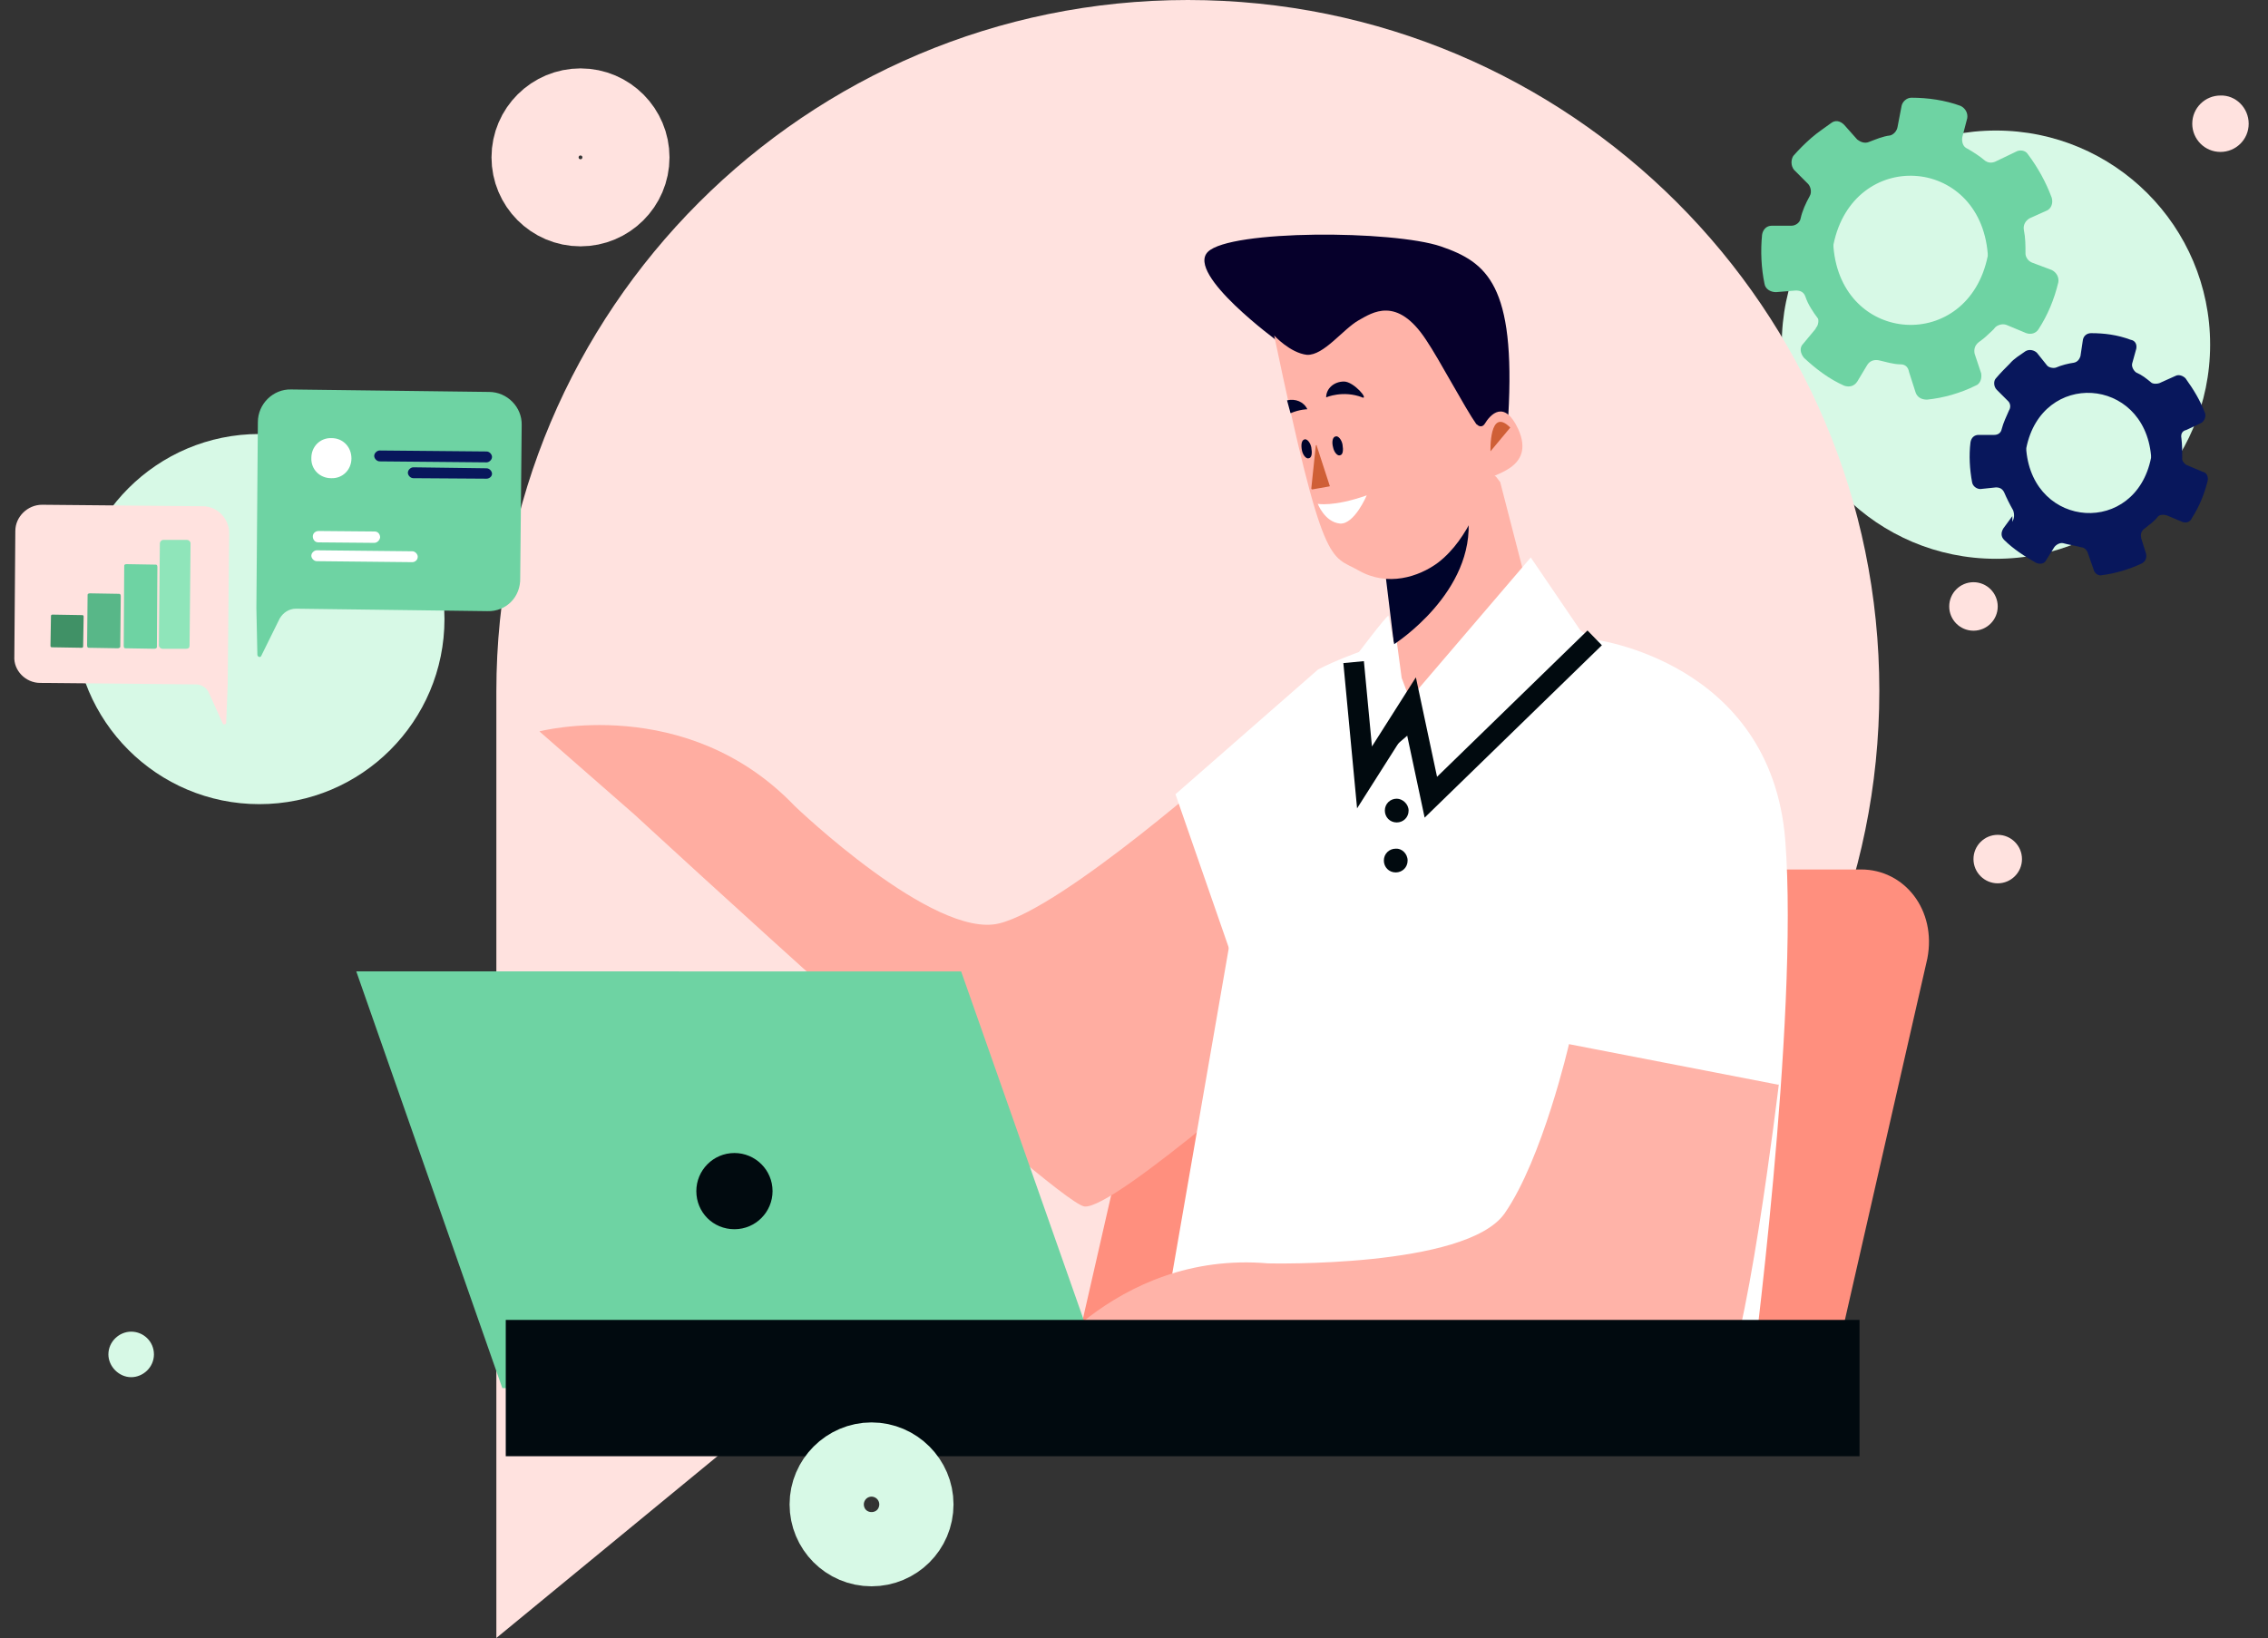 <?xml version="1.0" encoding="utf-8"?>
<!-- Generator: Adobe Illustrator 17.0.0, SVG Export Plug-In . SVG Version: 6.00 Build 0)  -->
<!DOCTYPE svg PUBLIC "-//W3C//DTD SVG 1.1//EN" "http://www.w3.org/Graphics/SVG/1.1/DTD/svg11.dtd">
<svg version="1.1" id="Layer_1" xmlns="http://www.w3.org/2000/svg" xmlns:xlink="http://www.w3.org/1999/xlink" x="0px" y="0px"
	 width="329.906px" height="238.32px" viewBox="0 0 329.906 238.32" enable-background="new 0 0 329.906 238.32"
	 xml:space="preserve">
<rect x="0" y="0" width="329.906" height="238.32" fill="#333333" stroke="none"/>
<circle fill="#D7F9E6" cx="290.332" cy="50.147" r="31.155"/>
<path fill="#6ED3A3" d="M264.072,47.879l-1.79,2.149c-0.597,0.597-0.358,1.432,0.119,2.029c1.79,1.671,3.7,3.104,5.849,4.058
	c0.716,0.239,1.432,0.119,1.91-0.597l1.432-2.387c0.358-0.597,0.955-0.836,1.671-0.716c1.074,0.239,2.149,0.597,3.223,0.597
	c0.597,0,1.074,0.358,1.194,1.074l0.955,2.984c0.239,0.716,0.836,1.074,1.671,1.074c2.387-0.239,4.894-0.955,7.043-2.029
	c0.716-0.239,0.955-1.074,0.836-1.791l-0.955-2.865c-0.119-0.597,0-1.194,0.597-1.671c0.358-0.239,0.955-0.716,1.313-1.074
	c0.358-0.358,0.836-0.716,1.074-1.074c0.358-0.358,1.074-0.597,1.671-0.358l2.865,1.194c0.716,0.239,1.432,0,1.79-0.597
	c1.313-2.029,2.268-4.297,2.865-6.804c0.119-0.716-0.239-1.432-0.955-1.791l-2.865-1.074c-0.597-0.239-0.955-0.836-0.955-1.313
	c0-1.194,0-2.268-0.239-3.462c-0.119-0.716,0.239-1.313,0.836-1.671l2.387-1.074c0.716-0.239,1.074-1.074,0.836-1.91
	c-0.836-2.268-2.029-4.417-3.462-6.326c-0.358-0.597-1.194-0.716-1.79-0.358l-2.984,1.432c-0.597,0.239-1.074,0.119-1.432-0.119
	c-0.836-0.716-1.79-1.313-2.626-1.791c-0.597-0.239-0.836-0.955-0.716-1.671l0.716-2.745c0.119-0.716-0.239-1.432-0.955-1.791
	c-2.268-0.836-4.775-1.194-7.162-1.194c-0.716,0-1.313,0.597-1.432,1.194l-0.597,3.104c-0.119,0.597-0.597,1.074-1.074,1.194
	c-1.074,0.119-2.149,0.597-3.104,0.955c-0.597,0.239-1.194,0-1.671-0.358l-1.91-2.149c-0.597-0.597-1.313-0.716-1.91-0.239
	c-0.955,0.716-1.91,1.313-2.865,2.149s-1.79,1.671-2.626,2.626c-0.358,0.597-0.358,1.432,0.119,2.029l2.029,2.029
	c0.358,0.358,0.597,1.194,0.239,1.791c-0.597,1.074-1.074,2.149-1.313,3.223c-0.119,0.716-0.836,1.074-1.313,1.074h-2.865
	c-0.836,0-1.313,0.597-1.432,1.313c-0.239,2.387-0.119,4.894,0.358,7.162c0.119,0.716,0.836,1.194,1.671,1.194l2.865-0.239
	c0.716,0,1.194,0.239,1.432,0.955c0.358,1.074,1.074,2.149,1.79,3.104c0.119,0.119,0.119,0.955-0.239,1.313l0,0L264.072,47.879z
	 M266.698,35.584c2.865-14.085,21.247-13.011,22.441,1.313v0.358c-2.865,14.085-21.247,13.011-22.441-1.313V35.584z"/>
<path fill="#08175C" d="M292.72,75.095l-1.313,1.79c-0.358,0.597-0.358,1.194,0.119,1.671c1.313,1.313,2.984,2.387,4.655,3.342
	c0.597,0.239,1.194,0.119,1.432-0.358l1.194-1.91c0.239-0.358,0.836-0.716,1.313-0.597c0.836,0.239,1.79,0.358,2.626,0.597
	c0.358,0,0.836,0.358,0.955,0.836l0.836,2.387c0.119,0.597,0.716,0.955,1.194,0.836c1.91-0.239,3.939-0.836,5.73-1.671
	c0.597-0.239,0.836-0.836,0.716-1.432l-0.716-2.268c-0.119-0.597,0-0.955,0.358-1.313c0.358-0.239,0.716-0.597,1.074-0.836
	c0.239-0.239,0.716-0.597,0.955-0.955c0.239-0.358,0.836-0.358,1.313-0.239l2.268,0.955c0.597,0.239,1.194,0,1.432-0.597
	c1.074-1.671,1.79-3.462,2.268-5.372c0.119-0.597-0.119-1.194-0.716-1.313l-2.268-0.955c-0.358-0.119-0.836-0.716-0.716-1.074
	c0-0.955,0-1.91-0.119-2.865c-0.119-0.597,0.119-1.074,0.716-1.194l2.029-0.955c0.597-0.239,0.836-0.955,0.716-1.432
	c-0.716-1.91-1.671-3.462-2.865-5.133c-0.358-0.358-0.955-0.597-1.432-0.358l-2.387,1.074c-0.358,0.119-0.955,0.119-1.194-0.119
	c-0.716-0.597-1.313-1.074-2.149-1.432c-0.358-0.239-0.716-0.836-0.597-1.313l0.597-2.149c0.119-0.597-0.119-1.194-0.836-1.313
	c-1.91-0.716-3.82-0.955-5.73-0.955c-0.597,0-1.074,0.358-1.194,0.955l-0.358,2.387c-0.119,0.358-0.358,0.836-0.955,0.955
	c-0.836,0.119-1.79,0.358-2.626,0.716c-0.358,0.119-1.074,0-1.313-0.358l-1.432-1.791c-0.358-0.358-1.074-0.597-1.671-0.239
	c-0.836,0.597-1.671,1.074-2.268,1.791c-0.716,0.716-1.313,1.313-2.029,2.149c-0.358,0.358-0.358,1.194,0.119,1.671l1.671,1.671
	c0.358,0.358,0.358,0.955,0.119,1.313c-0.358,0.836-0.836,1.79-1.074,2.745c-0.119,0.597-0.597,0.836-1.074,0.836h-2.268
	c-0.597,0-1.074,0.358-1.194,1.074c-0.239,1.91-0.119,3.939,0.239,5.849c0.119,0.597,0.716,0.955,1.194,0.955l2.268-0.239
	c0.597,0,0.955,0.239,1.194,0.716c0.358,0.836,0.836,1.79,1.313,2.626c0.239,0.716,0.119,1.194-0.119,1.671l0,0V75.095z
	 M294.749,65.187c2.268-11.34,17.07-10.385,18.144,1.074v0.358c-2.268,11.34-17.07,10.385-18.144-1.074V65.187z"/>
<path fill="#FFE2DF" d="M172.785,0C117.201,0,72.201,45.072,72.201,100.584V238.32l57.168-47.016
	c13.104,6.264,27.792,9.792,43.416,9.792c55.584,0,100.584-45.072,100.584-100.584C273.369,44.928,228.297,0,172.785,0z"/>
<path fill="#FF8F7E" d="M266.313,201.096l-110.664-1.008l15.048-65.88c1.08-4.464,14.472-7.704,19.008-7.704h81
	c6.336,0,11.016,5.904,9.648,12.96l-14.04,61.56V201.096z"/>
<path fill="#FFADA1" d="M190.425,150.912c0,0-28.368,25.2-32.688,24.624c-4.248-0.576-65.448-57.024-65.448-57.024l-13.824-12.096
	c0,0,21.384-5.616,37.152,10.872c0,0,20.232,19.44,29.736,17.064c9.432-2.304,33.696-23.904,33.696-23.904l11.448,40.464l0,0
	H190.425z"/>
<path fill="#FFFFFF" d="M191.721,97.416c0,0,21.528-11.592,33.912,0.072c13.464,12.6-27.36,58.032-39.744,60.984l-14.904-42.912
	L191.721,97.416z"/>
<path fill="#FFFFFF" d="M231.753,93.024c0,0,25.848,3.096,27.936,29.232c2.016,26.136-5.04,79.344-5.04,79.344l-86.832-0.72
	l12.096-69.696c0.36-6.696,8.496-32.256,10.8-32.472l36.216-9.072l4.896,3.456l0,0L231.753,93.024z"/>
<path fill="#FFB3A8" d="M258.753,157.752c0,0-4.968,41.4-8.568,43.848c-3.6,2.376-83.664-0.144-83.664-0.144l-17.064-0.648
	c0,0,12.312-18.936,34.992-16.992c0,0,28.8,0.72,34.416-7.272c5.544-7.992,9.36-24.624,9.36-24.624l30.456,5.904l0,0
	L258.753,157.752z M218.217,70.128l4.464,17.28l-16.272,17.856l-2.52-6.624l-2.088-15.552l12.96-15.408c0,0,2.52,1.224,2.952,1.8
	C218.073,69.984,218.217,70.128,218.217,70.128z"/>
<g>
	<path fill="#00042B" d="M214.432,67.68l-12.96,15.408l1.296,10.656c0,0,11.88-7.56,10.8-18.576L214.432,67.68z M214.432,67.68
		L214.432,67.68L214.432,67.68z"/>
</g>
<g>
	<path fill="#06002B" d="M218.536,60.264c0,0-2.376,0.72-3.456,3.528l-9.864-16.056c0,0-6.264-2.448-8.568,0.432
		s-4.32,4.752-6.336,4.464c-2.016-0.216-4.32-2.88-4.32-2.88s-13.536-9.864-10.296-13.104c3.24-3.24,26.928-3.168,33.912-0.792
		c6.696,2.304,10.872,5.616,9.792,24.624l-0.864-0.144L218.536,60.264L218.536,60.264z M218.536,60.264L218.536,60.264
		L218.536,60.264z"/>
</g>
<path fill="#FFB3A8" d="M214.792,61.704c0.36,0.432,0.864,0.432,1.152,0c0.864-1.44,2.88-3.6,4.896,0.72
	c2.664,5.904-4.176,6.552-4.464,7.416c-0.648,1.944-2.592,8.496-7.2,12.024c-2.808,2.088-7.344,3.528-11.52,1.152
	s-5.112,0.216-12.312-34.2c0,0,2.304,2.52,4.752,2.808c2.448,0.144,5.256-3.744,7.56-5.04c1.944-1.08,5.544-3.6,9.792,2.88
	c1.944,2.88,5.616,9.864,7.344,12.312l0,0V61.704z"/>
<path fill="#FFFFFF" d="M191.608,73.296c0,0,2.304,0.504,7.2-1.224c0,0-1.8,4.248-3.888,4.104c-2.232-0.216-3.24-2.88-3.24-2.88l0,0
	H191.608z"/>
<path fill="#CF5F36" d="M219.688,62.208l-2.88,3.456C216.808,65.664,216.592,59.112,219.688,62.208z"/>
<g>
	<path fill="#00042B" d="M193.912,65.088c0.144,0.72,0.648,1.296,1.008,1.152c0.432-0.072,0.504-0.72,0.36-1.584
		c-0.144-0.72-0.648-1.296-1.008-1.152C193.84,63.576,193.696,64.296,193.912,65.088z M189.376,65.52
		c0.144,0.72,0.648,1.296,1.008,1.152c0.432-0.072,0.504-0.72,0.36-1.584c-0.144-0.72-0.648-1.296-1.008-1.152
		C189.304,64.08,189.232,64.728,189.376,65.52z M198.088,57.816c1.152,0.432-1.152-2.304-2.592-2.304s-2.592,1.008-2.592,2.304
		c0,0,2.448-1.08,5.256,0l0,0H198.088z M187.72,60.12c1.368-0.576,2.448-0.576,2.448-0.576c-0.504-1.08-1.728-1.584-2.952-1.296
		L187.72,60.12z M187.72,60.12L187.72,60.12L187.72,60.12z"/>
</g>
<path fill="#CF5F36" d="M191.392,64.872l-0.648,6.192c0,0.072,0.072,0.144,0.144,0.144l2.448-0.432c0.072,0,0.144-0.072,0.072-0.144
	l-1.872-5.76C191.608,64.728,191.392,64.728,191.392,64.872z"/>
<path fill="#010A0F" d="M204.897,117.936c0,1.008-0.792,1.728-1.728,1.728c-1.008,0-1.728-0.792-1.728-1.728
	c0-1.008,0.792-1.728,1.728-1.728C204.033,116.208,204.897,117,204.897,117.936z M204.753,125.208c0,1.008-0.792,1.728-1.728,1.728
	c-1.008,0-1.728-0.792-1.728-1.728c0-1.008,0.792-1.728,1.728-1.728C203.889,123.408,204.753,124.2,204.753,125.208z"/>
<path fill="#FFFFFF" d="M222.64,81.072l7.344,10.8l-23.112,23.688l-2.52-13.032l18.288-21.384V81.072z M201.976,89.568
	c-0.432,0.144-4.752,5.904-4.752,5.904l0.36,17.712l6.696-11.736l-2.304-11.808l0,0V89.568z"/>
<polyline fill="none" stroke="#010A0F" stroke-width="3" points="231.964,92.808 208.132,115.992 205.252,102.456 198.484,113.112 
	196.9,96.336 "/>
<polygon fill="#010A0F" points="197.512,113.184 205.432,106.416 204.352,102.456 "/>
<polygon fill="#010A0F" points="142.905,195.408 198.705,195.408 198.705,201.888 142.905,201.888 "/>
<path fill="#6ED3A3" d="M198.705,195.408h-36.504l2.88,6.552h33.624L198.705,195.408L198.705,195.408z M73.065,201.96h88.056
	l-21.312-60.624H51.825L73.065,201.96z"/>
<path fill="#010A0F" d="M101.289,173.304c0-3.024,2.448-5.544,5.544-5.544c3.024,0,5.544,2.448,5.544,5.544
	c0,3.024-2.448,5.544-5.544,5.544S101.289,176.4,101.289,173.304z"/>
<line fill="none" stroke="#010A0F" stroke-width="19.831" x1="73.569" y1="201.96" x2="270.489" y2="201.96"/>
<path fill="#FFE2DF" d="M327.096,18.001c0,2.304-1.872,4.104-4.104,4.104c-2.304,0-4.104-1.872-4.104-4.104
	c0-2.304,1.872-4.104,4.104-4.104C325.224,13.825,327.096,15.697,327.096,18.001z M294.12,124.993c0,1.944-1.584,3.528-3.528,3.528
	s-3.528-1.584-3.528-3.528s1.584-3.528,3.528-3.528S294.12,123.049,294.12,124.993z"/>
<path fill="none" stroke="#FFE2DF" stroke-width="13.22" d="M90.777,22.896c0,3.528-2.88,6.336-6.336,6.336
	c-3.528,0-6.336-2.88-6.336-6.336c0-3.528,2.88-6.336,6.336-6.336C87.969,16.56,90.777,19.44,90.777,22.896z"/>
<circle fill="#FFE2DF" cx="287.064" cy="88.237" r="3.528"/>
<circle fill="#D7F9E6" cx="37.726" cy="90.073" r="26.928"/>
<path fill="#6ED3A3" d="M70.846,88.921l-27.792-0.36c-1.008,0-1.872,0.576-2.376,1.44l-2.664,5.4
	c-0.144,0.36-0.576,0.144-0.576-0.144l-0.144-6.768l0.216-27.072c0-2.664,2.232-4.824,4.824-4.752l28.8,0.36
	c2.664,0,4.824,2.232,4.752,4.824L75.67,84.097c0.072,2.808-2.088,4.896-4.752,4.824l0,0L70.846,88.921L70.846,88.921z"/>
<path fill="#FFFFFF" d="M51.121,66.696c0,1.656-1.296,2.952-2.952,2.88c-1.656,0-2.952-1.296-2.88-2.952
	c0-1.656,1.296-2.952,2.952-2.88C49.897,63.744,51.121,65.04,51.121,66.696z"/>
<path fill="#08175C" d="M70.777,67.272l-15.552-0.144c-0.432,0-0.792-0.432-0.792-0.792c0-0.432,0.432-0.792,0.792-0.792
	l15.552,0.144c0.432,0,0.792,0.432,0.792,0.792C71.569,66.912,71.137,67.272,70.777,67.272z M70.777,69.648l-10.656-0.072
	c-0.432,0-0.792-0.432-0.792-0.792c0-0.432,0.432-0.792,0.792-0.792l10.656,0.144c0.432,0,0.792,0.432,0.792,0.792
	C71.569,69.36,71.137,69.648,70.777,69.648z"/>
<path fill="#FFFFFF" d="M54.43,78.985l-8.136-0.072c-0.504,0-0.792-0.432-0.792-0.864c0-0.504,0.432-0.792,0.864-0.792l8.136,0.072
	c0.504,0,0.792,0.432,0.792,0.864C55.222,78.625,54.862,78.985,54.43,78.985z M59.974,81.793l-13.896-0.144
	c-0.432,0-0.792-0.432-0.792-0.792c0-0.432,0.432-0.792,0.792-0.792l13.896,0.144c0.432,0,0.792,0.432,0.792,0.792
	C60.766,81.505,60.334,81.793,59.974,81.793z"/>
<path fill="#FFE2DF" d="M5.83,99.361l22.68,0.216c0.792,0,1.584,0.504,1.872,1.224l2.016,4.464c0.072,0.216,0.504,0.144,0.504-0.072
	l0.216-5.544l0.216-22.104c0-2.088-1.728-3.888-3.816-3.888l-23.4-0.216c-2.088,0-3.888,1.728-3.888,3.816L2.086,95.473
	C1.942,97.561,3.742,99.361,5.83,99.361z"/>
<path fill="#58B788" d="M17.134,94.321l-4.248-0.072c-0.144,0-0.216-0.144-0.216-0.36l0.072-7.344c0-0.144,0.144-0.216,0.36-0.216
	l4.248,0.072c0.144,0,0.216,0.144,0.216,0.36l-0.072,7.344C17.494,94.177,17.35,94.321,17.134,94.321z"/>
<path fill="#409166" d="M11.878,94.249l-4.32-0.072c-0.144,0-0.216-0.072-0.216-0.216l0.072-4.32c0-0.144,0.072-0.216,0.216-0.216
	l4.32,0.072c0.144,0,0.216,0.072,0.216,0.216l-0.072,4.32C12.094,94.177,12.022,94.249,11.878,94.249z"/>
<path fill="#6ED3A3" d="M22.462,94.393l-4.248-0.072c-0.144,0-0.216-0.144-0.216-0.36l0.072-11.664c0-0.144,0.144-0.216,0.36-0.216
	l4.248,0.072c0.144,0,0.216,0.144,0.216,0.36l-0.072,11.664C22.822,94.249,22.678,94.393,22.462,94.393z"/>
<path fill="#8FE5BA" d="M27.07,94.393h-3.456c-0.216,0-0.504-0.216-0.504-0.504l0.144-14.832c0-0.216,0.216-0.504,0.504-0.504h3.456
	c0.216,0,0.504,0.216,0.504,0.504l-0.144,14.832C27.574,94.249,27.43,94.393,27.07,94.393z"/>
<path fill="none" stroke="#D7F9E6" stroke-width="13.047" d="M132.177,218.88c0,3.024-2.448,5.4-5.4,5.4
	c-3.024,0-5.4-2.448-5.4-5.4s2.448-5.4,5.4-5.4S132.177,215.928,132.177,218.88z"/>
<path fill="#D7F9E6" d="M22.392,197.064c0,1.872-1.584,3.312-3.312,3.312c-1.8,0-3.312-1.584-3.312-3.312
	c0-1.872,1.584-3.312,3.312-3.312C20.88,193.752,22.392,195.192,22.392,197.064z"/>
</svg>
